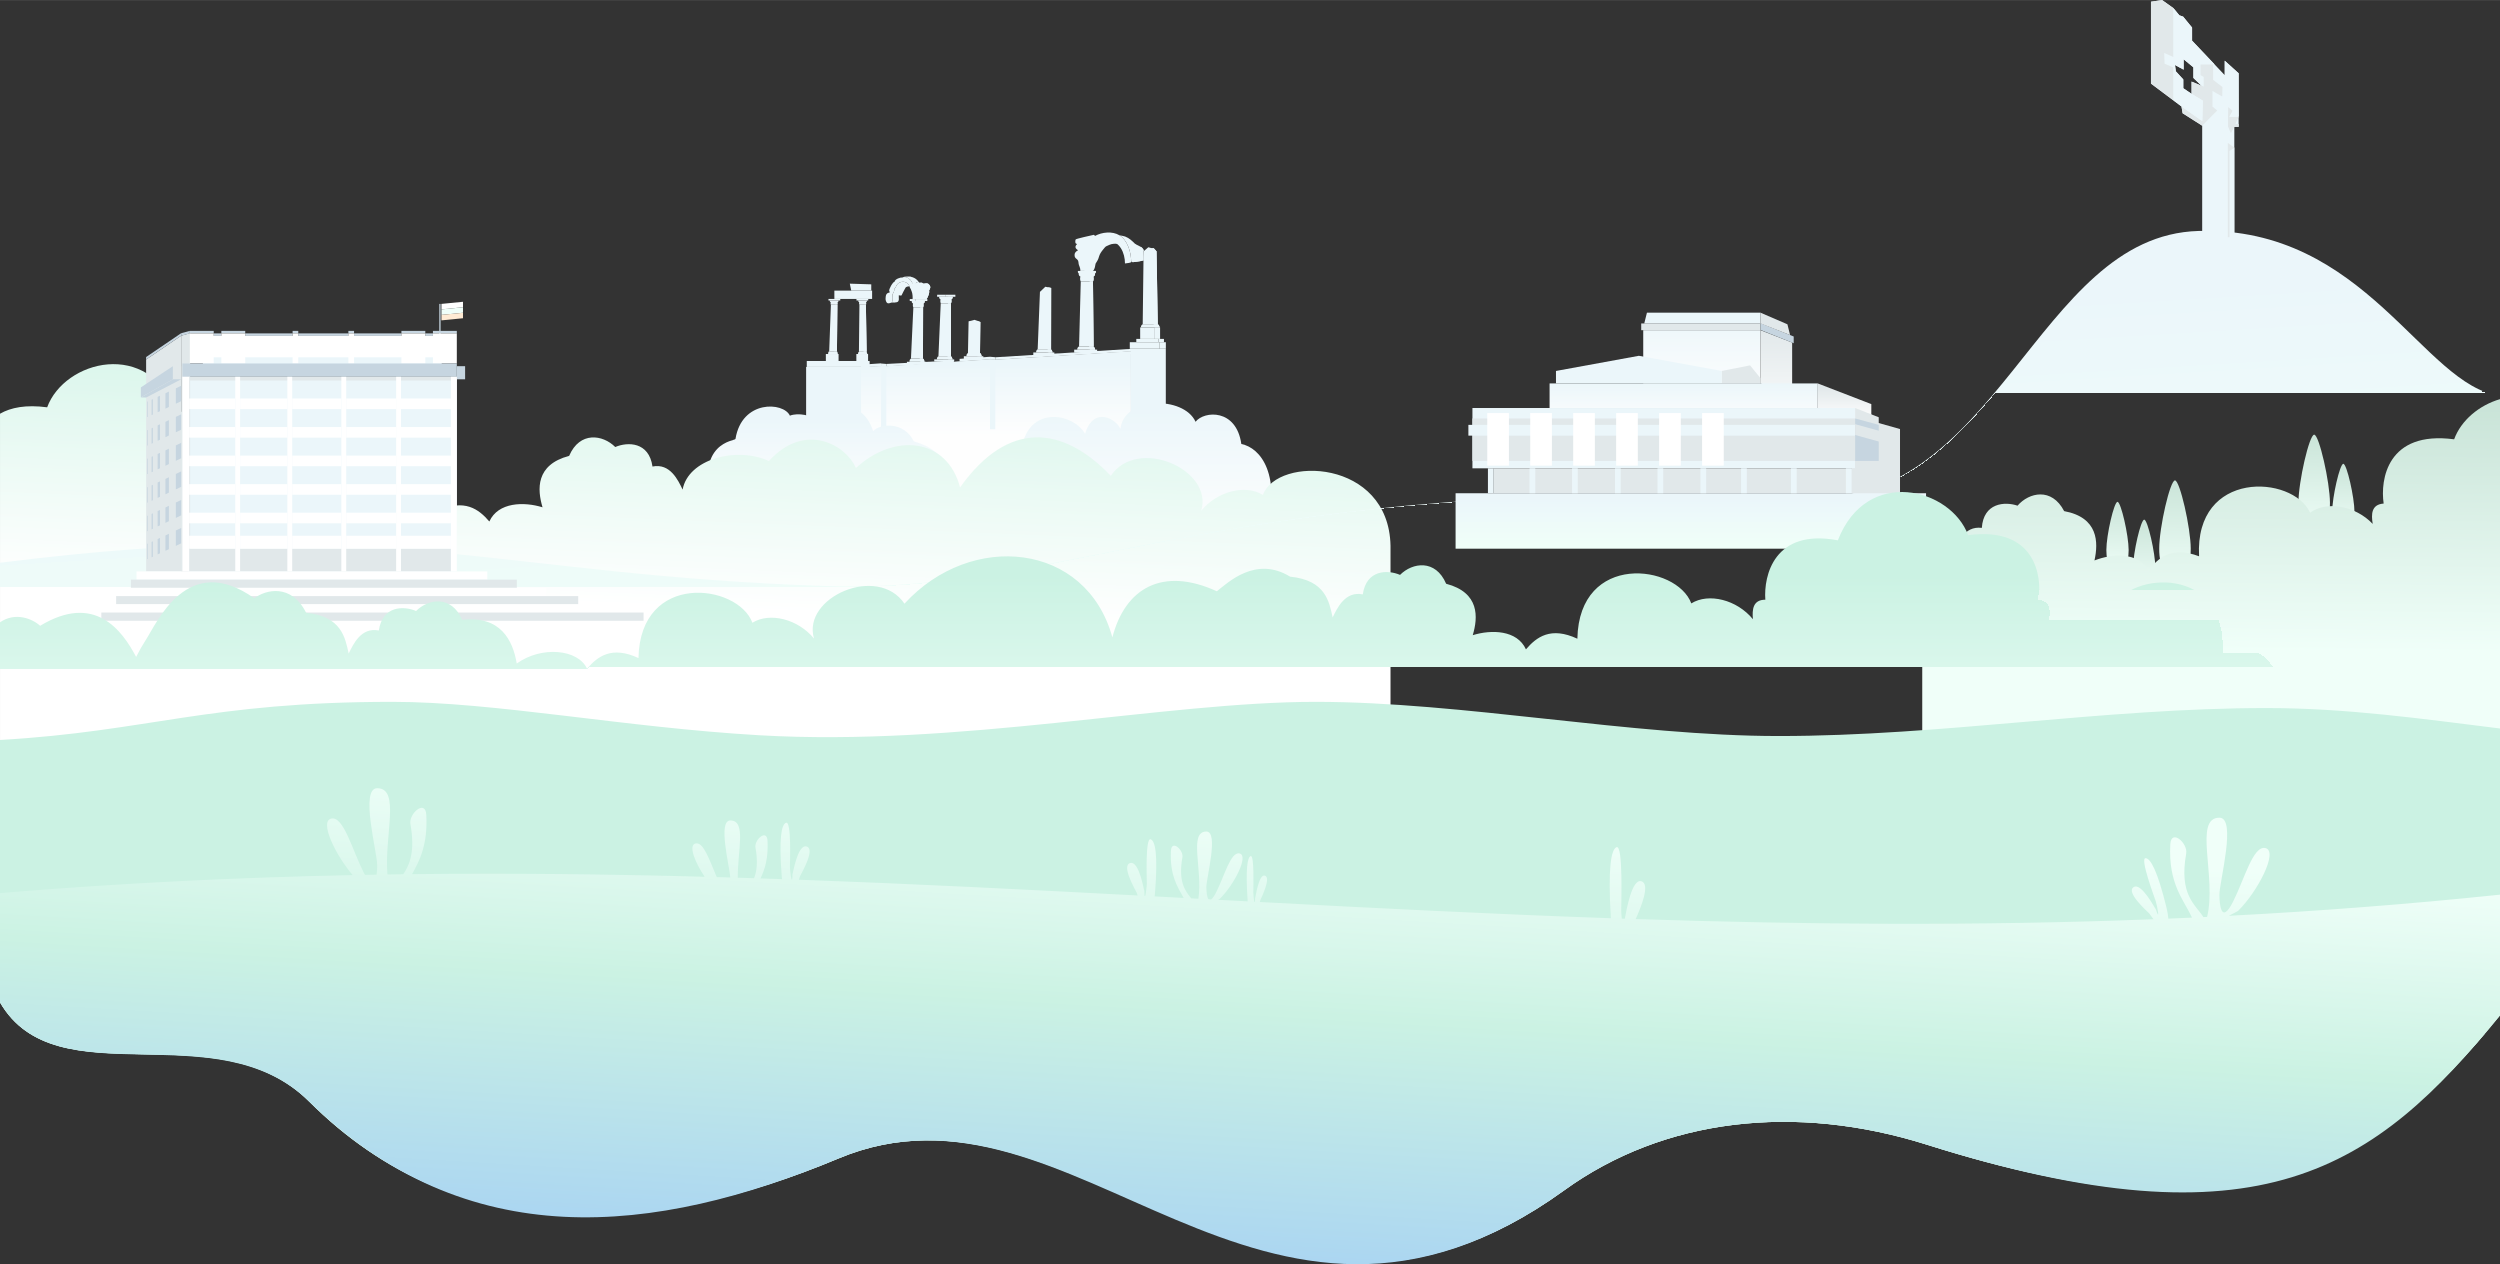 <?xml version="1.0" encoding="UTF-8"?>
<!DOCTYPE svg PUBLIC "-//W3C//DTD SVG 1.1//EN" "http://www.w3.org/Graphics/SVG/1.1/DTD/svg11.dtd">
<!-- Creator: CorelDRAW 2018 (64-Bit) -->
<svg xmlns="http://www.w3.org/2000/svg" xml:space="preserve" width="700px" height="354px" version="1.1" style="shape-rendering:geometricPrecision; text-rendering:geometricPrecision; image-rendering:optimizeQuality; fill-rule:evenodd; clip-rule:evenodd"
viewBox="0 0 70000 35396.6"
 xmlns:xlink="http://www.w3.org/1999/xlink">
 <rect x="0" y="0" width="70000" height="35396.6" fill="#333333" stroke="none"/>
 <defs>
  <style type="text/css">
   <![CDATA[
    .fil17 {fill:#C6D5E0}
    .fil24 {fill:#CBF2E3}
    .fil7 {fill:#E1E8EA}
    .fil1 {fill:#EBF6FA}
    .fil6 {fill:#EBF6FA}
    .fil21 {fill:#F0FFF9}
    .fil22 {fill:#FFEBD4}
    .fil19 {fill:white}
    .fil12 {fill:url(#id0)}
    .fil8 {fill:url(#id1)}
    .fil9 {fill:url(#id2)}
    .fil16 {fill:url(#id3)}
    .fil2 {fill:url(#id4)}
    .fil10 {fill:url(#id5)}
    .fil0 {fill:url(#id6)}
    .fil25 {fill:url(#id7)}
    .fil11 {fill:url(#id8)}
    .fil15 {fill:url(#id9)}
    .fil13 {fill:url(#id10)}
    .fil3 {fill:url(#id11)}
    .fil5 {fill:url(#id12)}
    .fil23 {fill:url(#id13)}
    .fil20 {fill:url(#id14)}
    .fil14 {fill:url(#id15)}
    .fil18 {fill:url(#id16)}
    .fil4 {fill:url(#id17)}
   ]]>
  </style>
  <linearGradient id="id0" gradientUnits="userSpaceOnUse" x1="59350.6" y1="12586.7" x2="59242.8" y2="16085.2">
   <stop offset="0" style="stop-opacity:1; stop-color:#AFD1C1"/>
   <stop offset="1" style="stop-opacity:1; stop-color:#F0FFF9"/>
  </linearGradient>
  <linearGradient id="id1" gradientUnits="userSpaceOnUse" xlink:href="#id0" x1="64882.7" y1="10099.7" x2="64730.3" y2="15047">
  </linearGradient>
  <linearGradient id="id2" gradientUnits="userSpaceOnUse" xlink:href="#id0" x1="65673.6" y1="11521.5" x2="65565.8" y2="15019.9">
  </linearGradient>
  <linearGradient id="id3" gradientUnits="userSpaceOnUse" x1="49896.5" y1="9160.9" x2="49896.6" y2="12081.5">
   <stop offset="0" style="stop-opacity:1; stop-color:#E1E8EA"/>
   <stop offset="1" style="stop-opacity:1; stop-color:#FEFEFE"/>
  </linearGradient>
  <linearGradient id="id4" gradientUnits="userSpaceOnUse" x1="23194.5" y1="11685.4" x2="23194.2" y2="14086.4">
   <stop offset="0" style="stop-opacity:1; stop-color:#EBF6FA"/>
   <stop offset="1" style="stop-opacity:1; stop-color:#FEFEFE"/>
  </linearGradient>
  <linearGradient id="id5" gradientUnits="userSpaceOnUse" xlink:href="#id0" x1="60984.7" y1="11380.1" x2="60832.2" y2="16327.5">
  </linearGradient>
  <linearGradient id="id6" gradientUnits="userSpaceOnUse" xlink:href="#id4" x1="27211.1" y1="10181.3" x2="27211.2" y2="12199.8">
  </linearGradient>
  <linearGradient id="id7" gradientUnits="userSpaceOnUse" x1="34917.4" y1="35668.8" x2="35684.7" y2="22769.8">
   <stop offset="0" style="stop-opacity:1; stop-color:#A9D4F2"/>
   <stop offset="0.569" style="stop-opacity:1; stop-color:#CBF2E3"/>
   <stop offset="1" style="stop-opacity:1; stop-color:#F0FFF9"/>
  </linearGradient>
  <linearGradient id="id8" gradientUnits="userSpaceOnUse" xlink:href="#id0" x1="60098.5" y1="13085.3" x2="59990.7" y2="16583.7">
  </linearGradient>
  <linearGradient id="id9" gradientUnits="userSpaceOnUse" xlink:href="#id3" x1="51605.3" y1="10848.3" x2="51605.3" y2="11723.5">
  </linearGradient>
  <linearGradient id="id10" gradientUnits="userSpaceOnUse" xlink:href="#id0" x1="64476.5" y1="6508.7" x2="64353.6" y2="18245">
  </linearGradient>
  <linearGradient id="id11" gradientUnits="userSpaceOnUse" xlink:href="#id4" x1="32064.3" y1="11371.6" x2="32064.7" y2="15071.7">
  </linearGradient>
  <linearGradient id="id12" gradientUnits="userSpaceOnUse" x1="34795.2" y1="17906.7" x2="34287.6" y2="9561.9">
   <stop offset="0" style="stop-opacity:1; stop-color:#F0FFF9"/>
   <stop offset="1" style="stop-opacity:1; stop-color:#EBF6FA"/>
  </linearGradient>
  <linearGradient id="id13" gradientUnits="userSpaceOnUse" x1="33326.6" y1="16133.5" x2="33326.7" y2="22695.6">
   <stop offset="0" style="stop-opacity:1; stop-color:#CBF2E3"/>
   <stop offset="1" style="stop-opacity:1; stop-color:#F0FFF9"/>
  </linearGradient>
  <linearGradient id="id14" gradientUnits="userSpaceOnUse" x1="47249.3" y1="13971.1" x2="47249.3" y2="15283.9">
   <stop offset="0" style="stop-opacity:1; stop-color:#EBF6FA"/>
   <stop offset="1" style="stop-opacity:1; stop-color:#F0FFF9"/>
  </linearGradient>
  <linearGradient id="id15" gradientUnits="userSpaceOnUse" xlink:href="#id4" x1="47607.3" y1="8720.1" x2="47607.4" y2="11226.2">
  </linearGradient>
  <linearGradient id="id16" gradientUnits="userSpaceOnUse" xlink:href="#id4" x1="48064.7" y1="10709.1" x2="48064.8" y2="11922.4">
  </linearGradient>
  <linearGradient id="id17" gradientUnits="userSpaceOnUse" x1="22708.4" y1="8016.7" x2="22324.9" y2="17163.4">
   <stop offset="0" style="stop-opacity:1; stop-color:#CBF2E3"/>
   <stop offset="1" style="stop-opacity:1; stop-color:white"/>
  </linearGradient>
 </defs>
 <g id="Layer_x0020_1">
  <g id="_2157368291808">
   <g>
    <polygon class="fil0" points="22578,10272.4 24109.6,10272.4 24668.9,10249.9 24816.2,10255.3 27720.5,10061.5 27867.8,10074.4 31667.5,9836.7 31667.5,13984.3 22578,13984.3 "/>
    <rect class="fil1" x="31667.5" y="9765.2" width="975" height="2251.4"/>
    <rect class="fil1" x="24668.9" y="10254.9" width="147.3" height="1761.7"/>
    <rect class="fil1" x="22578" y="10272.4" width="1531.5" height="1744.3"/>
    <rect class="fil1" x="27720.5" y="10073.9" width="147.3" height="1942.8"/>
    <g>
     <polygon class="fil1" points="29054.9,9776.6 29430.1,9776.6 29432.8,8061.6 29268.8,8027.2 29118.6,8170.8 "/>
     <polygon class="fil1" points="29329.9,9776.6 29430.1,9776.6 29432.8,8061.6 29349.8,8044.2 "/>
     <polygon class="fil1" points="27102.8,9882.5 27440,9882.5 27450.5,9014.8 27288.2,8953.7 27120.7,8995.8 "/>
     <polygon class="fil1" points="27341.2,9882.5 27440,9882.5 27450.5,9014.8 27351.6,8977.6 "/>
     <polygon class="fil1" points="24049.9,9847.8 24266.5,9847.8 24244.7,8531.4 24064.2,8531.4 "/>
     <polygon class="fil1" points="24178.2,9847.8 24266.5,9847.8 24244.7,8531.4 24201.8,8531.4 "/>
     <polygon class="fil1" points="23217.5,9833.6 23434.2,9833.6 23447.8,8531.4 23265.1,8531.4 "/>
     <polygon class="fil1" points="23356.2,9833.6 23434.2,9833.6 23447.8,8531.4 23379.5,8531.4 "/>
     <rect class="fil1" x="23362.3" y="8135.6" width="1056.9" height="232.7"/>
     <polygon class="fil1" points="24395.4,7959.8 23794.6,7940.8 23835,8135.6 24395.4,8135.6 "/>
     <rect class="fil1" x="23123.7" y="9910.8" width="356.2" height="197.1"/>
     <rect class="fil1" x="23977.8" y="9910.8" width="328.5" height="197.1"/>
     <path class="fil1" d="M27485.4 9975.2l-425.8 -2.4c0,-44 8.5,-65.1 42.3,-90.3l340.3 0c25.4,17.6 43.2,62.8 43.2,92.7z"/>
     <path class="fil1" d="M27485.4 9975.2l-119.2 -0.7c-1.3,-28.7 -2.3,-70.6 -25,-92 0.7,0.7 2.2,0.6 4,0l97 0c25.4,17.6 43.2,62.8 43.2,92.7z"/>
     <rect class="fil1" x="26987.5" y="9972.8" width="546" height="76.2"/>
     <path class="fil1" d="M29469.5 9869.2l-459.2 -2.4c0,-44 9.1,-65.1 45.5,-90.2l367.1 0c27.5,17.5 46.6,62.7 46.6,92.6z"/>
     <path class="fil1" d="M29469.5 9869.2l-114.6 -0.6c-1.3,-28.7 -2.3,-70.6 -25,-92 0.6,0.6 2.1,0.5 4,0l89 0c27.5,17.5 46.6,62.7 46.6,92.6z"/>
     <rect class="fil1" x="28932.5" y="9866.8" width="588.9" height="80.1"/>
     <rect class="fil1" x="32471.6" y="9580.4" width="172.2" height="183.6"/>
     <path class="fil1" d="M31345.6 6586.9c23.7,1.8 133.5,24.1 157.4,33.6 120.5,47.5 186.1,114.4 273.3,199.5 33.1,32.2 186,84.7 211.1,127.7 11.7,20.2 59.1,36.6 33.2,88.3 -1.3,103.4 13.5,259.4 -3.2,262.1 -48.9,7.7 -249.3,36.7 -279.5,39.2 -56.1,4.5 -48.7,6.2 -65.3,-30.6 -3.5,-253.8 -105.2,-584.8 -327,-719.8z"/>
     <path class="fil1" d="M31632.2 6891c52.3,109 96.2,236 95.1,447.1 83.9,-3.6 137.9,-18.1 201.2,-27 14.2,-50.7 -9.6,-47.1 37.6,-115.7 69.4,-100.9 -9.7,-72.8 9.9,-91.5 44.4,-42.3 -12.7,-55.9 5.9,-80.5 46.4,-61.4 -18.2,-119.8 -73.8,-104.5 -18.8,5.1 -105.8,11.5 -102.5,-9.3 15.4,-98.2 -45.8,-54.8 -139.5,-47.3 -4.3,0.3 -33.9,28.5 -33.9,28.7z"/>
     <path class="fil1" d="M30493.8 7655.9c126,-43.6 161.8,-121.6 182.6,-275.1 44.2,-71 73.4,-111.7 96.3,-198.3 18.8,-71.1 65.6,-137.5 113.5,-195.7 96.7,-117.4 51.8,-71.3 183.3,-135.5 58.9,-28.8 173.5,-35.9 241.2,-22 42,8.6 54.7,7.1 3,-52.1 -183,-209.3 -572.7,-141.5 -752.8,57.4 -220.1,243 -322.1,859.1 -67.1,821.3z"/>
     <path class="fil1" d="M30250.1 7584.7l152 0c0,-118.4 23.1,-340 107.3,-505.6 120.7,-237.2 309.7,-345.7 510.4,-342.3 333.1,5.6 479.5,345.2 479.5,638.6 62.4,-9.2 173,-17.3 173.3,-42.7 3.4,-256.7 -97.6,-606.2 -327,-745.8 -202.1,-122.9 -493.4,-88.8 -683.6,16.8l-31.9 -30.9c-62.1,13.2 -498.3,109.7 -510.6,129.4 -12,19.1 -30.9,132 40.4,126 -37.2,40 -93.9,105.4 26.1,176.7 -29.3,20.7 -91,44.3 -97.4,122.4 -10.8,133 100.5,101 108.1,213.7 7.9,117.4 53.4,123.2 53.4,243.7z"/>
     <path class="fil1" d="M23461.2 9913.1l-275.4 -2c0,-37.8 5.4,-55.9 27.3,-77.5l220.2 0c16.5,15.1 27.9,53.8 27.9,79.5z"/>
     <path class="fil1" d="M24285.5 9913.1l-262.6 -1.6c0,-31.1 5.2,-46 26,-63.7l209.9 0c15.7,12.4 26.7,44.2 26.7,65.3z"/>
     <rect class="fil1" x="23197.6" y="8368.3" width="330.1" height="44.1"/>
     <path class="fil1" d="M23233.9 8412.4c-2.1,26.6 10.1,42.2 25.7,47.5 -6,19 -7,55.6 5.5,71.5l182.7 0c12.5,-15.9 11.5,-52.5 5.4,-71.5 15.6,-5.3 27.8,-20.9 25.7,-47.5l-245 0z"/>
     <rect class="fil1" x="23980.8" y="8368.3" width="330.1" height="44.1"/>
     <path class="fil1" d="M24029.8 8412.4c-1.4,26.6 11.2,42.2 27,47.5 -5.6,19 -5.6,55.6 7.4,71.5l182.7 0c12.1,-15.9 10,-52.5 3.4,-71.5 15.5,-5.3 27.3,-20.9 24.4,-47.5l-244.9 0z"/>
     <path class="fil1" d="M25359.4 8046.3c0.2,0.4 -31.9,62.1 -64.7,118.3 -27.4,46.9 -45.7,103.9 -55.5,107.4 -12.7,4.6 -34.7,1.1 -73,-5.8 -7.7,60.1 30.3,175 -56.4,194.2 -43.1,9.5 -93.6,14.1 -138.3,8.3 41.9,-77.5 12.2,-221.3 18.8,-231.5 24.8,-38.8 51.9,-74.9 51.3,-151.5 11.7,-7.2 19.6,-16.4 26.9,-28 10.9,-16.8 19.1,-36.4 26.9,-51.6 23.3,-45.2 45.5,-74 94.4,-96.7 92.4,-42.7 178.8,-22.3 247.2,49.7 8.3,8.8 16.8,31 26.3,55.6 -19.1,1.2 -73,4.6 -103.9,31.6z"/>
     <path class="fil1" d="M25938.1 8372l-385.9 0c6.6,-58.7 -3,-153.1 -19.6,-197.8 -2.4,-6.3 -19.1,-45.1 -30.2,-80.2 -28.2,-32.8 -47.2,-115.7 -65.4,-134.9 -68.4,-72 -154.8,-92.4 -247.2,-49.7 -52,24.1 -73.5,56.1 -94.4,96.7 -13.2,25.6 -27.2,63.7 -53.8,79.6 0.6,76.6 -26.5,112.7 -51.3,151.5 -6.6,10.2 23.1,154 -18.8,231.5 -21.9,-2.9 -117.8,64.3 -154.7,-17.9 -23.8,-52.8 -24.6,-72.4 -15.7,-152.9 11.9,-106.9 94,-101.7 114.3,-115.3 8.6,-5.9 -5.7,-5.1 -17.1,-39.1 -15.5,-46.1 99.3,-251.7 151.6,-260.2 1.9,-64.7 166.9,-128.5 211.3,-111.1 41.1,-37.8 181.6,-8.2 201.5,45.1 26.4,2.6 62.4,57.8 87.2,115.7 26,-17.4 57.3,-19.2 86.6,8.5 9.8,-23.2 73.3,-74.7 98.5,-28 26.5,11 77.5,-16.7 99.4,16.6 15.3,23.4 74.3,-2.2 122.7,1.9 42.1,3.5 78.3,55.1 87.8,85.7 17.5,55.8 -40.8,114.4 -30.2,127.4 20.9,25.9 -34.5,198.5 -76.6,226.9z"/>
     <path class="fil1" d="M25938.1 8372l-268.1 0c3.6,-35.2 6.5,-82.5 6.5,-116.1 -17.8,-3.5 -12.2,-20.6 8.4,-89.5 18.7,-62.1 51.6,-115 82.7,-158.2 5.3,-7.5 -21.5,-39.8 -26.9,-49.8 -6.8,-12.3 -32.4,-41.5 -46.9,-62.3 15.9,-4 31.4,-0.7 41.2,17.4 26.5,11 77.5,-16.7 99.4,16.6 15.3,23.4 74.3,-2.2 122.7,1.9 42.1,3.5 78.3,55.1 87.8,85.7 17.5,55.8 -40.8,114.4 -30.2,127.4 20.9,25.9 -34.5,198.5 -76.6,226.9z"/>
     <rect class="fil1" x="22589.6" y="10106.1" width="1759.8" height="166.2"/>
     <path class="fil1" d="M25575.9 8016.7c11.4,66.3 41.2,32.8 44.3,-7.9 1.9,-24.9 29.4,-74.7 36.4,-93.5 19.3,-11.9 52.7,-39 78.4,-1.8 -63.4,-118.3 -187.9,-160.3 -210.2,-158.1 -23.8,-20 -63.8,-14.1 -125.6,-14.2 -61.8,0 -88.7,7.5 -117.7,19.7 55,-18.5 163.8,10 181.2,56.4 39.6,3.9 101,127.5 113.2,199.4z"/>
     <polygon class="fil1" points="30213.8,9698.2 30622.3,9698.2 30603.3,7879.1 30261.3,7879.1 "/>
     <polygon class="fil1" points="30493.5,9698.2 30622.3,9698.2 30603.3,7879.1 30514.4,7879.1 "/>
     <polygon class="fil1" points="31995.7,9076 32417.6,9076 32383.3,7036 32301.8,6945.1 32232.3,6943.4 32153,6921.3 32020.6,7036 "/>
     <polygon class="fil1" points="32294,9076 32417.6,9076 32383.3,7036 32301.8,6945.1 32291.5,6944.9 "/>
     <path class="fil1" d="M30664 9790.8l-501.8 -2.3c0,-44.1 9.9,-65.2 49.7,-90.3l401.2 0c30,17.6 50.9,62.7 50.9,92.6z"/>
     <path class="fil1" d="M30664 9790.8l-145.5 -0.7c-1.3,-28.7 -2.3,-70.6 -25,-91.9 0.7,0.6 2.2,0.5 4,0l115.6 0c30,17.6 50.9,62.7 50.9,92.6z"/>
     <rect class="fil1" x="30077.1" y="9788.4" width="643.6" height="82.5"/>
     <path class="fil1" d="M30680.5 7584.7l-496.5 0c-13.8,25.5 0.7,53.5 19,66.4 -4,50.9 18.9,80.9 48.1,90.9 -11.4,36.4 -13.2,106.5 10.2,137.1l342 0c23.4,-30.6 21.5,-100.7 10.1,-137.1 29.2,-10 52.1,-40 48.1,-90.9 18.4,-12.9 32.9,-40.9 19,-66.4z"/>
     <path class="fil1" d="M30680.5 7584.7l-170.1 0 0 294.4 92.9 0c23.4,-30.6 21.5,-100.7 10.1,-137.1 29.2,-10 52.1,-40 48.1,-90.9 18.4,-12.9 32.9,-40.9 19,-66.4z"/>
     <path class="fil1" d="M32468.5 9166.3l-522.5 0c0,-44.1 9.9,-65.2 49.7,-90.3l421.9 0c30,17.6 50.9,60.3 50.9,90.3z"/>
     <path class="fil1" d="M32468.5 9166.3l-138.3 0c-1.8,-28.7 -3.8,-69.4 -36.2,-90.3 0.9,0.6 3.2,0.5 5.8,0l117.8 0c30,17.6 50.9,60.3 50.9,90.3z"/>
     <rect class="fil1" x="31924.7" y="9166.2" width="391.4" height="321.3"/>
     <rect class="fil1" x="32440.7" y="9487.5" width="149.8" height="92.9"/>
     <polygon class="fil1" points="26276.3,9971.3 26627.8,9971.3 26626,8491.8 26340.4,8491.8 "/>
     <polygon class="fil1" points="26525.9,9971.3 26627.8,9971.3 26626,8491.8 26542.9,8491.8 "/>
     <polygon class="fil1" points="25506.9,10037.8 25842.9,10037.8 25847,8604 25574,8604 "/>
     <polygon class="fil1" points="25752.3,10037.8 25842.9,10037.8 25847,8604 25768.8,8604 "/>
     <rect class="fil1" x="25473.3" y="8372" width="168.8" height="54.6"/>
     <path class="fil1" d="M25885.6 10130.4l-420.4 -2.4c0,-44 8.3,-65.1 41.7,-90.2l336 0c25.1,17.6 42.7,62.7 42.7,92.6z"/>
     <path class="fil1" d="M25885.6 10130.4l-108.3 -0.6c-1.3,-28.7 -2.3,-70.6 -25,-92 0.6,0.6 2.2,0.6 4,0l86.6 0c25.1,17.6 42.7,62.7 42.7,92.6z"/>
     <rect class="fil1" x="25394" y="10128" width="539.1" height="57"/>
     <path class="fil1" d="M26668.7 10063.9l-436.1 -2.4c0,-44 8.6,-65.1 43.2,-90.2l348.6 0c26.1,17.6 44.3,62.7 44.3,92.6z"/>
     <path class="fil1" d="M26668.7 10063.9l-117.8 -0.6c-1.3,-28.7 -2.3,-70.6 -25,-92 0.6,0.6 2.2,0.6 4,0l94.5 0c26.1,17.6 44.3,62.7 44.3,92.6z"/>
     <rect class="fil1" x="26158.7" y="10061.6" width="559.3" height="57"/>
     <path class="fil1" d="M25527.6 8426.6c-3.2,39.6 15,62.9 38.3,70.7 -9.1,28.4 -10.6,83 8.1,106.7l272.3 0c18.7,-23.7 17.2,-78.3 8.1,-106.7 23.3,-7.8 41.5,-31.1 38.3,-70.7l-365.1 0z"/>
     <path class="fil1" d="M25847 8604c16.7,-24.9 16.1,-79.3 7.4,-106.7 23.3,-7.8 41.5,-31.1 38.3,-70.7 -41.3,0 -82.6,0 -123.9,0l0 177.4 78.2 0z"/>
     <rect class="fil1" x="26239.8" y="8251.1" width="225.2" height="56.7"/>
     <path class="fil1" d="M26296.1 8307.7c-3.3,41.2 15.6,65.3 39.7,73.4 -9.4,29.4 -10.9,86 8.4,110.7l282.5 0c19.4,-24.7 17.8,-81.3 8.5,-110.7 24.1,-8.1 43,-32.2 39.7,-73.4l-378.8 0z"/>
     <path class="fil1" d="M26548.6 8491.8c25.8,0 52.5,0.7 78.1,-0.1 19.3,-30.1 19.1,-77.4 8.5,-110.6 24.1,-8.1 43,-32.2 39.7,-73.4 -42.1,0 -84.2,0 -126.3,0l0 184.1z"/>
     <rect class="fil1" x="25642.1" y="8372" width="323.3" height="54.6"/>
     <rect class="fil1" x="26465" y="8251.1" width="285.3" height="56.7"/>
     <rect class="fil1" transform="matrix(0.057 -0.004 -0 0.212 24109.6 10210.5)" width="9800" height="350"/>
     <rect class="fil1" transform="matrix(0.262 0.023 -0 0.27 24668.9 10175.8)" width="562.5" height="274.6"/>
     <rect class="fil1" transform="matrix(0.193 -0.01 -0 0.19 24816.1 10188.8)" width="9800" height="350"/>
     <rect class="fil1" transform="matrix(0.388 -0.024 -0 0.204 27867.8 10002.1)" width="9800" height="350"/>
     <rect class="fil1" transform="matrix(0.087 -0.006 -0 0.212 26868 10046.3)" width="9800" height="350"/>
     <rect class="fil1" transform="matrix(0.262 0.023 -0 0.27 27720.5 9987.37)" width="562.5" height="274.6"/>
     <rect class="fil1" x="32316" y="9166.2" width="166.2" height="321.3"/>
     <rect class="fil1" x="31816.4" y="9487.5" width="624.4" height="92.9"/>
     <rect class="fil1" x="31634.3" y="9580.4" width="837.3" height="183.6"/>
    </g>
    <polygon class="fil1" points="24109.6,10272.4 24668.9,10249.9 24816.1,10255.3 27720.5,10061.5 27867.8,10074.5 31667.5,9836.7 31667.5,9912.7 27867.8,10150.4 27720.5,10137.5 24816.1,10331.3 24668.9,10325.9 24109.6,10360.6 "/>
   </g>
   <path class="fil2" d="M26516.7 14193.3c-7.1,-21.8 127.2,-832.5 -75.5,-1231.5 -248.6,-489.6 -843.7,-584.9 -854.9,-607.8 -277,-564 -949.4,-496.4 -1137,-283.6 -338.8,-1048.5 -1427.2,-694.3 -1560.6,-267.9 -142.6,-189.9 -553.8,-252.5 -771.9,-165.6 -177.5,-386.9 -1345.3,-450.5 -1523.4,651 -10.2,63.2 -1150.1,66.8 -657.5,1905.4 788.7,0 5638.8,0 6580.8,0z"/>
   <path class="fil3" d="M27951.7 15047.5c8.6,-75.3 -550.9,-2075.5 687.4,-2645 254.9,-1016.3 1398.9,-840.9 1743.2,-260.7 240.2,-789.6 883.6,-404.8 989.1,-132.3 99.4,-917.6 1774.2,-931.6 2104,-201.6 242.9,-310.5 1141.3,-371 1281.9,622.3 531.8,105.9 1152.9,837.4 676,2617.3 -960.6,0 -6334.3,0 -7481.6,0z"/>
  </g>
  <path class="fil4" d="M23965.8 13102.6c-258.3,-617.9 -1402.3,-1328.2 -2436.7,-195.9 -924.5,-419.4 -2263.6,-45.8 -2415.6,799.9 -126.9,-260.7 -347.5,-744.8 -844,-645.5 -99.3,-695.1 -695.1,-695.1 -1042.7,-546.1 -347.6,-347.6 -993,-446.9 -1291,248.2 -943.4,248.3 -893.7,943.4 -744.7,1439.9 -518.8,-160.7 -1241.4,-148.9 -1489.6,397.3 -297.9,-347.6 -695.2,-645.6 -1439.9,-298 -49.6,-2432.9 -2780.5,-2085.3 -3190.5,-988.7 -483.7,-302.2 -1278.2,-103.5 -1725.1,442.6 24.9,-273.1 0,-546.2 -347.5,-546.2 49,-661.9 -241,-2001.2 -2030.7,-1662.5 -810.2,-2086.2 -3166.5,-1456.6 -3647.5,-144.6 -593.9,-79 -1019.2,5.9 -1320.3,179.8l0 12356.6c177.5,-0.4 355.3,-0.2 533.4,1 -2.7,105.2 -4.2,186.6 -4.2,232.5 774,174.2 4108.9,24 4963.8,-64.6 200.9,-20.8 401.5,-40.1 601.7,-58.1 337.3,333.1 2572.4,-14 3186.8,13.2 3325.6,146.6 6669.1,255 9989,427.2 2525.4,131 5008.6,-24.5 7551.9,-8.4 -2.7,105.2 -4.2,186.7 -4.2,232.5 774,174.3 4108.9,24.1 4963.8,-64.5 2416.1,-250.4 4780.9,-282.6 7152.3,-491.1l0 -8880.9c-49.6,-2433 -3164.2,-2519.3 -3574.2,-1422.6 -483.7,-302.3 -1278.2,-103.6 -1725.1,442.5 343.7,-1154.1 -1783.8,-2085.8 -2532.8,-976.4 -1332.7,-1396.8 -2863.9,-1582 -4221,324.8 -357.8,-1378.3 -1827.5,-1544.7 -2915.4,-543.9z"/>
  <path class="fil5" d="M70000 11077.6c-2150.7,-266.1 -3755.9,-4744.3 -8438.9,-4612.4 -4581.4,129.1 -5569.7,7810.6 -11226.3,7527.8 -15701.6,-785.1 -20255.4,2632.5 -27152.2,2415 -9320.2,-294.1 -12314.2,-2023.4 -23182.6,-652.8l0 12308.8c1590.2,2741.3 6082.8,204.3 8652,2773.4 4167.1,4167.2 9674.2,3754.7 14825.3,1597.9 6610.9,-2768.1 11890.3,6988.6 20320.6,892 2797.7,-2023.1 6477,-2441 10160.4,-1276.4 8910.8,2817.5 12544.5,681.5 16041.7,-3619.9l0 -17353.4z"/>
  <g id="_2157368264672">
   <path class="fil6" d="M60538.2 0l-310.9 46.4 0 2292.4 853.9 640.4 32.4 190.2 547.6 348.1 0 3123 900.3 0 0 -3090.6 120.6 0 0 -1498.8 -389.8 -352.7 0 403.7 -914.2 -965.2 0 -366.6 -250.5 -306.3 -106.8 -37.1 -162.4 -198.2 -320.2 -228.7zm385.2 1995.4l-23.2 -176.3 241.3 129.9 0 -292.3 273.8 227.3 0 297 232 222.8 -283.1 -120.7 0 343.4 -232 -157.8 0 -245.9 -208.8 -227.4z"/>
   <polygon class="fil7" points="60538.2,0 60227.3,46.4 60227.3,2338.8 60858.4,2812.1 60858.4,228.7 "/>
   <polygon class="fil6" points="60858.4,2812.1 61081.2,2979.2 61081.2,2422.3 61132.2,2468.7 61132.2,2222.8 60923.4,1995.4 60900.2,1819.1 61141.5,1949 61141.5,1656.7 61415.3,1884 61415.3,2181 61647.3,2403.8 61703,2422.3 61703,2153.2 61614.8,2102.1 61614.8,1805.2 62011.1,1805.2 61378.1,1136.9 61378.1,770.3 61127.6,464 61020.8,426.9 60858.4,228.7 60858.4,1596.3 60598.4,1481.6 60607.8,1781.9 60858.4,1888.7 "/>
   <path class="fil7" d="M61967.5 1805.2l0 429.2 261.2 200.6 -6.3 265.1 -273.5 -154.8 0 436.2 133 111.3 -420.7 424.7 -547.6 -348.1 -32.4 -190.2 583.4 409.5 15.1 -570.6 -315.5 -191.6 0 -343.4 338.8 139.2c0,-89.7 0,-179.4 0,-269.1l-88.2 -51.1 0 -296.9 352.7 0z"/>
   <polygon class="fil7" points="62384,3268.1 62388.6,2996.6 62514.8,3103.6 62423.4,3268.1 62682.1,3268.1 62592.8,3468.8 62682.1,3467.7 62682.1,3549.9 62561.5,3549.9 62465.1,3727.5 62384,3539.6 "/>
   <rect class="fil6" x="62379.3" y="4133.6" width="182.2" height="2506.9"/>
   <polygon class="fil7" points="62425.7,6640.5 62379.3,6640.5 62379.3,3999 62561.5,4133.6 62425.7,4226.4 "/>
   <polygon class="fil6" points="62685.5,3262.4 62423.4,3268.1 62518.2,3097.8 62505.8,2302.9 62292.3,2102.1 62292.3,1698.4 62682.1,2051.1 "/>
   <polygon class="fil6" points="61132.2,2468.7 61081.2,2422.3 61081.2,2979.2 61664.6,3388.7 61679.7,2818.1 61364.2,2626.5 "/>
  </g>
  <path class="fil8" d="M64797.2 12168.9c137.5,0 441.3,1332.7 441.3,1912.1 0,579.4 -197.6,563.8 -441.3,563.8 -243.7,0 -441.2,31.9 -441.2,-563.8 0,-595.8 303.8,-1912.1 441.2,-1912.1z"/>
  <path class="fil9" d="M65613.1 12984.7c97.2,0 312,942.4 312,1352.1 0,409.7 -139.7,398.7 -312,398.7 -172.3,0 -312,22.6 -312,-398.7 0,-421.2 214.8,-1352.1 312,-1352.1z"/>
  <path class="fil10" d="M60899.2 13449.3c137.5,0 441.2,1332.7 441.2,1912.1 0,579.4 -197.5,563.9 -441.2,563.9 -243.7,0 -441.3,31.9 -441.3,-563.9 0,-595.7 303.8,-1912.1 441.3,-1912.1z"/>
  <path class="fil11" d="M60038 14548.5c97.2,0 312,942.4 312,1352.1 0,409.7 -139.7,398.7 -312,398.7 -172.3,0 -312,22.6 -312,-398.7 0,-421.3 214.8,-1352.1 312,-1352.1z"/>
  <path class="fil12" d="M59290.1 14049.9c97.2,0 312,942.4 312,1352.1 0,409.7 -139.7,398.7 -312,398.7 -172.3,0 -312,22.6 -312,-398.7 0,-421.2 214.8,-1352.1 312,-1352.1z"/>
  <path class="fil13" d="M70000 11174.3c-584.7,171.5 -1089.2,591.8 -1284.5,1124.6 -1875.2,-249.7 -2071.8,1133.9 -1973,1798.8 -346.6,25.6 -351.3,299.8 -306.4,570.3 -485.8,-511.7 -1292.7,-651.4 -1752.9,-314.5 -489.6,-1063.4 -3238.7,-1209.1 -3109.1,1220.9 -768.3,-291.8 -1142.6,34.5 -1414.1,403.1 -287.7,-526.4 -1009.2,-485 -1514.8,-286.5 112.1,-506.2 110.5,-1203.1 -848.7,-1381.3 -348.2,-671.2 -984.6,-524.7 -1305.7,-152.5 -357.5,-123 -951.8,-79.1 -999.6,621.4 -502.5,-62.5 -686.9,436.5 -794.3,705.9 -111.9,-371.8 -231.8,-850.3 -874,-1002.9l0 9606.4c131.4,161.6 255.4,323.8 374.6,486.1 2062.2,81.8 4125.2,163.9 6179.2,270.5 2525.3,130.9 5008.5,-24.5 7551.8,-8.4 -2.6,105.2 -4.2,186.6 -4.2,232.5 340.1,76.5 1174.5,90.5 2075.7,74.5l0 -13968.9z"/>
  <g id="_2157368277888">
   <rect class="fil7" transform="matrix(0.449 0.127 -0 0.461 51845 11628.3)" width="3018.7" height="4738.3"/>
   <rect class="fil14" x="46010.7" y="9243.7" width="3282.7" height="1490.4"/>
   <rect class="fil7" x="45954.1" y="9055" width="3339.3" height="188.7"/>
   <polygon class="fil6" points="46039,9055 49293.4,9055 49293.4,8753.2 46114.4,8753.2 "/>
   <polygon class="fil15" points="52396.9,11313.4 50897,10734.1 50897,11422.7 52396.9,12002 "/>
   <polygon class="fil16" points="50180.1,9591.3 49293.4,9243.7 49293.4,10734.1 50180.1,11081.7 "/>
   <rect class="fil17" transform="matrix(-0.07 -0.028 -0 0.252 50223.7 9420.25)" width="13275" height="750"/>
   <polygon class="fil7" points="50123,9380.4 49293.4,9055 49293.4,8753.2 50047.6,9078.5 "/>
   <polygon class="fil7" points="48208.6,10734.1 48208.6,10385.1 49002.1,10228.2 49293.4,10586.7 49293.4,10734.1 "/>
   <polygon class="fil6" points="43567.5,10385.1 45888,9960.6 48208.6,10385.1 48208.6,10734.1 43567.5,10734.1 "/>
   <rect class="fil18" x="43388.3" y="10734.1" width="7508.7" height="688.6"/>
   <rect class="fil6" x="41228.1" y="11422.7" width="10716" height="1688.5"/>
   <rect class="fil7" x="41228.1" y="11715.1" width="10716" height="1188.6"/>
   <rect class="fil6" x="41114.9" y="11894.4" width="10829.2" height="301.9"/>
   <rect class="fil19" x="41643.2" y="11564.2" width="606.8" height="1471.6"/>
   <rect class="fil19" x="42846.2" y="11564.2" width="606.8" height="1471.6"/>
   <rect class="fil19" x="44049.3" y="11564.2" width="606.8" height="1471.6"/>
   <rect class="fil19" x="45252.3" y="11564.2" width="606.8" height="1471.6"/>
   <rect class="fil19" x="46455.4" y="11564.2" width="606.8" height="1471.6"/>
   <rect class="fil19" x="47658.4" y="11564.2" width="606.8" height="1471.6"/>
   <polygon class="fil7" points="51944.1,11422.7 52604.4,11682 52604.4,13111.2 51944.1,13111.2 "/>
   <polygon class="fil17" points="52604.4,11894.4 51944.1,11715.1 51944.1,12903.7 52604.4,12903.7 "/>
   <rect class="fil7" transform="matrix(-0.018 -0.005 -0 0.252 52717.6 12090.3)" width="43050.1" height="1200"/>
   <rect class="fil7" x="41822.4" y="13111.2" width="10590.6" height="698"/>
   <rect class="fil6" x="41662" y="13111.2" width="160.4" height="698"/>
   <rect class="fil6" x="42827" y="13111.2" width="160.4" height="698"/>
   <rect class="fil6" x="44017.1" y="13111.2" width="160.4" height="698"/>
   <rect class="fil6" x="45219.8" y="13111.2" width="160.4" height="698"/>
   <rect class="fil6" x="46409.9" y="13111.2" width="160.4" height="698"/>
   <rect class="fil6" x="47612.6" y="13111.2" width="160.4" height="698"/>
   <rect class="fil6" x="48751" y="13111.2" width="160.4" height="698"/>
   <rect class="fil6" x="50147.1" y="13111.2" width="160.4" height="698"/>
   <rect class="fil6" x="51684.7" y="13111.2" width="160.4" height="698"/>
   <rect class="fil20" x="40756.4" y="13809.3" width="13173" height="1552.2"/>
  </g>
  <g id="_2157354661296">
   <rect class="fil6" x="5680.9" y="9940.3" width="6686.6" height="356.5"/>
   <rect class="fil6" x="5107.2" y="10543.1" width="7683.7" height="5455.1"/>
   <rect class="fil17" x="5984.1" y="9333.2" width="213.7" height="70.2"/>
   <rect class="fil17" x="5315.5" y="9263" width="668.6" height="70.2"/>
   <rect class="fil17" x="6197.8" y="9263" width="668.6" height="70.2"/>
   <rect class="fil17" x="6866.5" y="9333.2" width="1326.3" height="70.2"/>
   <rect class="fil17" x="8192.8" y="9263" width="158.9" height="70.2"/>
   <rect class="fil17" x="8351.7" y="9333.2" width="1403" height="70.2"/>
   <rect class="fil17" x="9754.7" y="9263" width="158.9" height="70.2"/>
   <rect class="fil17" x="9913.6" y="9333.2" width="1326.3" height="70.2"/>
   <rect class="fil17" x="11908.6" y="9333.2" width="213.7" height="70.2"/>
   <rect class="fil17" x="11239.9" y="9263" width="668.6" height="70.2"/>
   <rect class="fil17" x="12122.3" y="9263" width="668.6" height="70.2"/>
   <rect class="fil7" transform="matrix(0.007 -0.002 -0 0.264 5072.47 9398.36)" width="35850" height="25250"/>
   <rect class="fil17" transform="matrix(0.249 -0.067 -0 0.216 5072.46 9328.16)" width="975" height="325"/>
   <polygon class="fil7" points="4091.4,10065.2 5072.5,9398.4 5072.5,15998.3 4091.4,15998.3 "/>
   <g>
    <rect class="fil7" x="4840.2" y="10251.4" width="232.3" height="367.3"/>
    <polygon class="fil17" points="4840.2,10618.6 3943.6,11126 3943.6,10845.1 4840.2,10251.4 "/>
   </g>
   <polygon class="fil17" points="4091.4,11128.8 5072.5,10618.6 4840.2,10618.6 3943.6,11126 "/>
   <rect class="fil17" transform="matrix(1.006 -0.684 -0 0.216 4091.44 9994.89)" width="975" height="325"/>
   <g>
    <rect class="fil17" transform="matrix(-0.025 0.012 -0 0.314 5072.47 10799.6)" width="5972.2" height="1375"/>
    <rect class="fil17" transform="matrix(-0.025 0.012 -0 0.314 5072.47 11599)" width="5972.2" height="1375"/>
    <rect class="fil17" transform="matrix(-0.025 0.012 -0 0.314 5072.47 12398.3)" width="5972.2" height="1375"/>
    <rect class="fil17" transform="matrix(-0.025 0.012 -0 0.314 5072.47 13197.7)" width="5972.2" height="1375"/>
    <rect class="fil17" transform="matrix(-0.025 0.012 -0 0.314 5072.47 13997.1)" width="5972.2" height="1375"/>
    <rect class="fil17" transform="matrix(-0.016 0.008 -0 0.314 4728.51 10962.1)" width="5972.2" height="1375"/>
    <rect class="fil17" transform="matrix(-0.016 0.008 -0 0.314 4728.51 11761.4)" width="5972.2" height="1375"/>
    <rect class="fil17" transform="matrix(-0.016 0.008 -0 0.314 4728.51 12560.8)" width="5972.2" height="1375"/>
    <rect class="fil17" transform="matrix(-0.016 0.008 -0 0.314 4728.51 13360.2)" width="5972.2" height="1375"/>
    <rect class="fil17" transform="matrix(-0.016 0.008 -0 0.314 4728.51 14159.6)" width="5972.2" height="1375"/>
    <rect class="fil17" transform="matrix(-0.011 0.005 -0 0.314 4480.05 11079.4)" width="5972.2" height="1375"/>
    <rect class="fil17" transform="matrix(-0.011 0.005 -0 0.314 4480.05 11878.8)" width="5972.2" height="1375"/>
    <rect class="fil17" transform="matrix(-0.011 0.005 -0 0.314 4480.05 12678.2)" width="5972.2" height="1375"/>
    <rect class="fil17" transform="matrix(-0.011 0.005 -0 0.314 4480.05 13477.5)" width="5972.2" height="1375"/>
    <rect class="fil17" transform="matrix(-0.011 0.005 -0 0.314 4480.05 14276.9)" width="5972.2" height="1375"/>
    <rect class="fil17" transform="matrix(-0.006 0.003 -0 0.314 4280.21 11173.8)" width="5972.2" height="1375"/>
    <rect class="fil17" transform="matrix(-0.006 0.003 -0 0.314 4280.21 11973.2)" width="5972.2" height="1375"/>
    <rect class="fil17" transform="matrix(-0.006 0.003 -0 0.314 4280.21 12772.6)" width="5972.2" height="1375"/>
    <rect class="fil17" transform="matrix(-0.006 0.003 -0 0.314 4280.21 13572)" width="5972.2" height="1375"/>
    <rect class="fil17" transform="matrix(-0.006 0.003 -0 0.314 4280.21 14371.3)" width="5972.2" height="1375"/>
    <rect class="fil17" transform="matrix(-0.003 0.001 -0 0.314 4143.82 11238.3)" width="5972.2" height="1375"/>
    <rect class="fil17" transform="matrix(-0.003 0.001 -0 0.314 4143.82 12037.6)" width="5972.2" height="1375"/>
    <rect class="fil17" transform="matrix(-0.003 0.001 -0 0.314 4143.82 12837)" width="5972.2" height="1375"/>
    <rect class="fil17" transform="matrix(-0.003 0.001 -0 0.314 4143.82 13636.4)" width="5972.2" height="1375"/>
    <rect class="fil17" transform="matrix(-0.003 0.001 -0 0.314 4143.82 14435.7)" width="5972.2" height="1375"/>
    <rect class="fil17" transform="matrix(-0.025 0.012 -0 0.314 5072.47 14780.2)" width="5972.2" height="1375"/>
    <rect class="fil17" transform="matrix(-0.016 0.008 -0 0.314 4728.51 14942.7)" width="5972.2" height="1375"/>
    <rect class="fil17" transform="matrix(-0.011 0.005 -0 0.314 4480.05 15060.1)" width="5972.2" height="1375"/>
    <rect class="fil17" transform="matrix(-0.006 0.003 -0 0.314 4280.21 15154.5)" width="5972.2" height="1375"/>
    <rect class="fil17" transform="matrix(-0.003 0.001 -0 0.314 4143.82 15218.9)" width="5972.2" height="1375"/>
   </g>
   <rect class="fil17" x="12790.9" y="10251.4" width="232.3" height="367.3"/>
   <rect class="fil7" x="5107.2" y="10543.1" width="7683.7" height="110.1"/>
   <g>
    <rect class="fil17" x="12300.1" y="8507.6" width="36" height="903.3"/>
    <g>
     <rect class="fil19" transform="matrix(0.142 -0.014 -0 0.118 12360.3 8507.61)" width="4250" height="1300"/>
     <rect class="fil21" transform="matrix(0.142 -0.014 -0 0.118 12360.3 8661.42)" width="4250" height="1300"/>
     <rect class="fil22" transform="matrix(0.142 -0.014 -0 0.118 12360.3 8815.23)" width="4250" height="1300"/>
    </g>
   </g>
   <rect class="fil7" x="5296.9" y="15363" width="7328.7" height="635.2"/>
   <g>
    <g>
     <rect class="fil19" x="5296.9" y="11156.2" width="1290.3" height="297.1"/>
     <rect class="fil19" x="5296.9" y="11955.5" width="1290.3" height="297.1"/>
     <rect class="fil19" x="5296.9" y="12754.9" width="1290.3" height="297.1"/>
     <rect class="fil19" x="5296.9" y="13554.3" width="1290.3" height="297.1"/>
     <rect class="fil19" x="5296.9" y="14353.6" width="1290.3" height="297.1"/>
    </g>
    <g>
     <rect class="fil19" x="6722.8" y="11156.2" width="1322.7" height="297.1"/>
     <rect class="fil19" x="6722.8" y="11955.5" width="1322.7" height="297.1"/>
     <rect class="fil19" x="6722.8" y="12754.9" width="1322.7" height="297.1"/>
     <rect class="fil19" x="6722.8" y="13554.3" width="1322.7" height="297.1"/>
     <rect class="fil19" x="6722.8" y="14353.6" width="1322.7" height="297.1"/>
    </g>
    <g>
     <rect class="fil19" x="8181.1" y="11156.2" width="1376.7" height="297.1"/>
     <rect class="fil19" x="8181.1" y="11955.5" width="1376.7" height="297.1"/>
     <rect class="fil19" x="8181.1" y="12754.9" width="1376.7" height="297.1"/>
     <rect class="fil19" x="8181.1" y="13554.3" width="1376.7" height="297.1"/>
     <rect class="fil19" x="8181.1" y="14353.6" width="1376.7" height="297.1"/>
    </g>
    <g>
     <rect class="fil19" x="9693.4" y="11156.2" width="1398.3" height="297.1"/>
     <rect class="fil19" x="9693.4" y="11955.5" width="1398.3" height="297.1"/>
     <rect class="fil19" x="9693.4" y="12754.9" width="1398.3" height="297.1"/>
     <rect class="fil19" x="9693.4" y="13554.3" width="1398.3" height="297.1"/>
     <rect class="fil19" x="9693.4" y="14353.6" width="1398.3" height="297.1"/>
    </g>
    <g>
     <rect class="fil19" x="11227.3" y="11156.2" width="1398.3" height="297.1"/>
     <rect class="fil19" x="11227.3" y="11955.5" width="1398.3" height="297.1"/>
     <rect class="fil19" x="11227.3" y="12754.9" width="1398.3" height="297.1"/>
     <rect class="fil19" x="11227.3" y="13554.3" width="1398.3" height="297.1"/>
     <rect class="fil19" x="11227.3" y="14353.6" width="1398.3" height="297.1"/>
    </g>
    <g>
     <rect class="fil19" x="5296.9" y="14999" width="1290.3" height="364"/>
     <rect class="fil19" x="6722.8" y="14999" width="1322.7" height="364"/>
     <rect class="fil19" x="8181.1" y="14999" width="1376.7" height="364"/>
     <rect class="fil19" x="9693.4" y="14999" width="1398.3" height="364"/>
     <rect class="fil19" x="11227.3" y="14999" width="1398.3" height="364"/>
    </g>
   </g>
   <g>
    <polygon class="fil19" points="5315.5,9333.2 5984.1,9333.2 5984.1,9403.5 6197.8,9403.5 6197.8,9333.2 6866.5,9333.2 6866.5,9403.5 8192.8,9403.5 8192.8,9333.2 8351.7,9333.2 8351.7,9403.5 9754.7,9403.5 9754.7,9333.2 9913.7,9333.2 9913.7,9403.5 11239.9,9403.5 11239.9,9333.2 11908.6,9333.2 11908.6,9403.5 12122.3,9403.5 12122.3,9333.2 12790.9,9333.2 12790.9,10175.8 12122.3,10175.8 12122.3,10003 11908.6,10003 11908.6,10175.8 11239.9,10175.8 11239.9,10003 9913.7,10003 9913.7,10175.8 9754.7,10175.8 9754.7,10003 8351.7,10003 8351.7,10175.8 8192.8,10175.8 8192.8,10003 6866.5,10003 6866.5,10175.8 6197.8,10175.8 6197.8,10003 5984.1,10003 5984.1,10175.8 5315.5,10175.8 "/>
    <rect class="fil19" x="5107.2" y="10543.1" width="189.7" height="5455.1"/>
    <rect class="fil19" x="6587.1" y="10543.1" width="135.6" height="5455.1"/>
    <rect class="fil19" x="8045.5" y="10543.1" width="135.6" height="5455.1"/>
    <rect class="fil19" x="9557.8" y="10543.1" width="135.6" height="5455.1"/>
    <rect class="fil19" x="11091.7" y="10543.1" width="135.6" height="5455.1"/>
    <rect class="fil19" x="12625.6" y="10543.1" width="165.4" height="5455.1"/>
   </g>
   <rect class="fil17" x="5107.2" y="10175.8" width="7683.7" height="367.3"/>
   <g>
    <rect class="fil19" x="3822.5" y="15998.2" width="9822.1" height="230.2"/>
    <rect class="fil7" x="3665" y="16228.5" width="10806.6" height="230.2"/>
    <rect class="fil19" x="3472" y="16458.7" width="11826.6" height="230.2"/>
    <rect class="fil7" x="3251.5" y="16688.9" width="12938.4" height="230.2"/>
    <rect class="fil19" x="3043.8" y="16919.1" width="14068.9" height="230.2"/>
    <rect class="fil7" x="2837.1" y="17149.3" width="15182.9" height="230.2"/>
   </g>
  </g>
  <path class="fil23" d="M34071.7 16553.6c308.2,-240.1 1087.9,-1000.8 2050.9,-409 993,99.3 1092.3,695.1 1191.6,1142 127,-260.7 347.6,-744.8 844.1,-645.5 99.3,-695.1 695.1,-695.1 1042.7,-546.1 347.6,-347.6 993,-446.9 1290.9,248.2 943.4,248.3 893.7,943.4 744.8,1439.9 518.8,-160.7 1241.3,-148.9 1489.6,397.2 297.8,-347.5 695.1,-645.5 1439.9,-297.9 49.6,-2433 2780.5,-2085.3 3190.5,-988.7 483.7,-302.2 1278.2,-103.5 1725,442.5 -24.8,-273 0,-546.1 347.6,-546.1 -49.1,-661.9 241,-2001.2 2030.6,-1662.5 810.2,-2086.2 3166.6,-1456.6 3647.6,-144.6 1875.1,-249.6 2071.7,1134 1972.9,1798.9 346.6,25.6 351.3,299.7 306.4,570.2 485.8,-511.6 1292.8,-651.3 1752.9,-314.4 489.6,-1063.4 3238.7,-1209.1 3109.1,1220.9 768.3,-291.8 1142.6,34.5 1414.1,403.1 287.8,-526.4 1009.2,-485 1514.8,-286.6 -112,-506.1 -110.4,-1203 848.7,-1381.2 348.3,-671.3 984.6,-524.7 1305.7,-152.6 357.5,-122.9 951.8,-79 999.7,621.5 502.5,-62.5 686.8,436.5 794.2,705.8 111.9,-371.7 231.8,-850.2 874,-1002.9l0 9606.5c-131.4,161.6 -255.4,323.8 -374.6,486 -2062.2,81.9 -4125.2,164 -6179.1,270.6 -2525.4,130.9 -5008.6,-24.5 -7551.9,-8.4 2.6,105.2 4.2,186.6 4.2,232.5 -774,174.2 -4108.9,24 -4963.8,-64.6 -201,-20.8 -401.5,-40.1 -601.8,-58.1 -337.2,333.1 -2572.3,-14 -3186.8,13.2 -3325.6,146.6 -6669.1,255 -9988.9,427.2 -2525.4,131 -5008.6,-24.4 -7551.9,-8.4 2.6,105.2 4.2,186.7 4.2,232.5 -774,174.2 -4108.9,24.1 -4963.8,-64.5 -2922.6,-302.9 -5770.1,-286.5 -8645,-649.1 -2889,-364.3 -6767.7,-321.1 -9907.5,-567.5 -8.3,279.5 -65.2,535.6 -198.5,747.2 -239.5,380.1 -2579.1,13.4 -3210,41.2 -647.4,28.6 -1295.5,55.6 -1944,82 -287.2,-211.8 -537.6,-482.6 -740.8,-832.9l0 -9627.8c424.2,-294.1 900.1,-105.6 1124.1,97.1 1528,-923.9 2291.8,121.7 2687.8,871.8 87.8,-174 176.9,-331.8 266.8,-469 315.1,-481 1166.4,-2505 3042.9,-1172.6 308.1,-240.1 1034.6,-425.7 1450.2,405.4 993,99.3 1092.3,695.1 1191.6,1142 126.9,-260.7 347.5,-744.8 844.1,-645.5 99.3,-695.1 695.1,-695.1 1042.7,-546.2 347.6,-347.6 993,-446.9 1290.9,248.3 1071.1,-126.6 1419.2,569.6 1528,1222.3 696.2,-500.4 1719.9,-400.9 1968.2,145.3 297.8,-347.6 695.1,-645.5 1439.9,-297.9 49.6,-2433 2780.5,-2085.4 3190.5,-988.8 483.7,-302.2 1278.2,-103.5 1725,442.6 -343.6,-1154.1 1783.9,-2085.9 2532.9,-976.4 1871.1,-2045.1 5091,-1718.8 5821.1,943.1 357.8,-1378.2 1402.1,-1987.4 2925,-1291.2z"/>
  <path class="fil24" d="M70000 20396c-2150.7,-266.1 -4286.9,-572.3 -6534.1,-572.3 -4583.4,0 -9079.7,783.3 -13663.1,783.3 -4119.3,0 -8847.7,-957.3 -12966.9,-957.3 -4222.2,0 -9981,1260.3 -15577.7,935.5 -3785.8,-219.7 -7413.1,-935.5 -10269.1,-935.5 -5168.8,0 -6831.3,828.5 -10989.1,1067.5l0 7346.8c1590.2,2741.3 6082.8,204.3 8652,2773.4 4184.1,4184.2 9674.2,3754.7 14825.3,1597.9 6611,-2768.1 11987.1,6918.6 20320.7,892 2797.6,-2023.1 6476.9,-2441 10160.3,-1276.4 9054,2862.8 12544.5,681.5 16041.7,-3619.9l0 -8035z"/>
  <path class="fil25" d="M70000 25048.9c-2582.4,270.1 -5110.1,462.2 -7594,592 134.9,-71 244.8,-123 262.2,-140.1 540.7,-530.1 1135.7,-1669.6 763.1,-1756.6 -344.6,-80.5 -589.4,879.2 -906.9,1503.8 -334.8,658.7 -380.8,60.2 -380.8,-200.3 0,-364.1 488.8,-2154 0,-2154 -735.1,0 -71.7,1659.7 -344.4,2777.8l-103.9 5c-226.9,-356.4 -688.5,-617.8 -481.6,-1781.3 50.9,-286.2 -421.3,-704.9 -445.2,-254.3 -59.1,1117.1 379.8,1552.2 607.8,2050.5 -221.2,10.1 -442,19.6 -662.5,28.7 -9.2,-93.2 -24.6,-198 -49.7,-300.6 -258.2,-1052.5 -451.6,-1388.9 -588.4,-1392.2 -162.8,-4 245.1,1082.9 286.6,1208.5 35.6,107.5 132.5,622.5 -1,219.2 -11.7,3.8 -399.3,-758.6 -619.1,-617 -223.1,143.6 350.1,648.4 438.7,739.2 0.5,0.4 75.4,109.3 117.7,159.6 -4969.1,193.1 -9772.2,149.3 -14499.3,-4.7 141.7,-318.4 419.2,-980.1 159.8,-1058.8 -263.4,-80 -415.9,791.9 -464.2,1049.1l-85.2 -2.8c-9.3,-92.1 -15.7,-180.4 -15.7,-224.9 0,-189.8 55.6,-1854.2 -131.2,-1775.3 -151.1,63.7 -244.6,570.9 -158.6,1989.4 -3300.9,-115 -6566.6,-280.9 -9828.2,-454.2 7.1,-27.2 12.3,-47.9 12.4,-48.1 38.7,-93.8 308.3,-636.2 128.7,-690.8 -177,-53.7 -266.6,642 -275.2,642 0,39.1 -0.6,68.5 -1.7,89.7l-21.4 -1.2c-12.6,-73.1 -25.7,-211.1 -25.7,-259.4 0,-108.9 31.8,-1063.2 -75.3,-1018 -90,37.9 -144.2,350.6 -84.6,1239.5 0.6,9.2 1.3,18.8 2.1,28.2l-828.1 -44.3c26.6,-13.9 44.7,-24.1 50.1,-29.4 390.2,-382.5 819.6,-1205 550.8,-1267.8 -248.7,-58 -425.4,634.6 -654.6,1085.4 -58,114.2 -104.1,176 -140.5,201.4l-73.2 -3.9c-50.8,-57.2 -61.1,-237.4 -61.1,-342 0,-262.9 352.8,-1554.7 0,-1554.7 -504.1,0 -97,1081.4 -223.9,1881.5l-201.8 -10.8c-166.8,-209.5 -367.6,-460.8 -245.5,-1147.9 36.7,-206.5 -304.1,-508.7 -321.2,-183.5 -36.2,685.9 187.6,1015.6 356.5,1320.1l-812.4 -43.4c4,-30.5 7.4,-61.6 9.8,-92.4 85.4,-1080.4 7.8,-1460.5 -121,-1506.6 -153.3,-55 -107.7,1105 -107.7,1237.3 0,67 -24.5,275.9 -44.4,347.7l-20.5 -1.1c-3.1,-24.8 -5,-69 -5,-138.9 -12.3,0 -140.6,-845.5 -393.9,-780.2 -256.9,66.3 128.7,725.5 184.3,839.6 0.1,0.2 9.1,30.9 21,69.2 -3145.8,-167.1 -6297.8,-327.1 -9483.3,-441.1 15.2,-47.9 27.8,-91 27.9,-91.3 55.6,-114 441.3,-773.3 184.3,-839.6 -253.3,-65.3 -381.5,780.3 -393.8,780.3 0,74.9 -2.2,120.4 -5.8,144l-18.8 -0.7c-20.1,-68.3 -45.4,-282.9 -45.4,-351.1 0,-132.3 45.7,-1292.2 -107.6,-1237.3 -128.9,46.2 -206.5,426.2 -121.1,1506.6 1.9,24.2 4.4,48.5 7.3,72.6 -200.8,-6.9 -401.6,-13.7 -602.7,-20.2 122.3,-252.5 222.1,-568.6 196.3,-1056.9 -18,-341 -375.3,-24.1 -336.8,192.5 72.4,407.4 36.5,668.7 -40,858.6 -152,-4.8 -304.1,-9.5 -456.2,-14.1 -4.1,-767.2 246.1,-1602.4 -207.6,-1602.4 -356.7,0 -25.7,1259 -1.5,1596.2 -126.1,-3.6 -252.3,-7.4 -378.5,-10.9 -198.3,-453 -367.9,-994.6 -594.5,-941.7 -206.5,48.2 -20.2,523.8 255.1,932.5 -2696,-72.2 -5421.1,-104.3 -8191.9,-73.2 214,-381.1 441.7,-834 398.1,-1658.8 -23.8,-450.6 -496,-31.8 -445.1,254.4 135.8,764.2 -16.7,1139.3 -201.7,1407.7 -147,1.8 -293.9,3.6 -441.2,5.8 -92.9,-1081.7 371.9,-2415 -287.1,-2415 -488.7,0 0,1789.8 0,2154 0,73.7 -3.6,174.4 -16.5,266.1 -108.7,1.8 -217.4,3.6 -326.3,5.7 -12.2,-22.1 -24.9,-45.9 -37.9,-71.6 -317.5,-624.6 -562.3,-1584.2 -906.9,-1503.8 -335.5,78.4 113.6,1010.4 601.2,1582.1 -3218.2,66 -6501.4,222 -9875,503.8l0 3059c1590.2,2741.3 6057.2,230.2 8652,2773.4 4417,4329 9674.2,3754.7 14825.3,1597.9 6611,-2768.1 11805.8,7049.7 20320.7,892 2797.6,-2023.1 6476.9,-2441 10160.3,-1276.4 9338.7,2952.8 12544.5,681.5 16041.7,-3619.9l0 -3382.1z"/>
 </g>
</svg>
